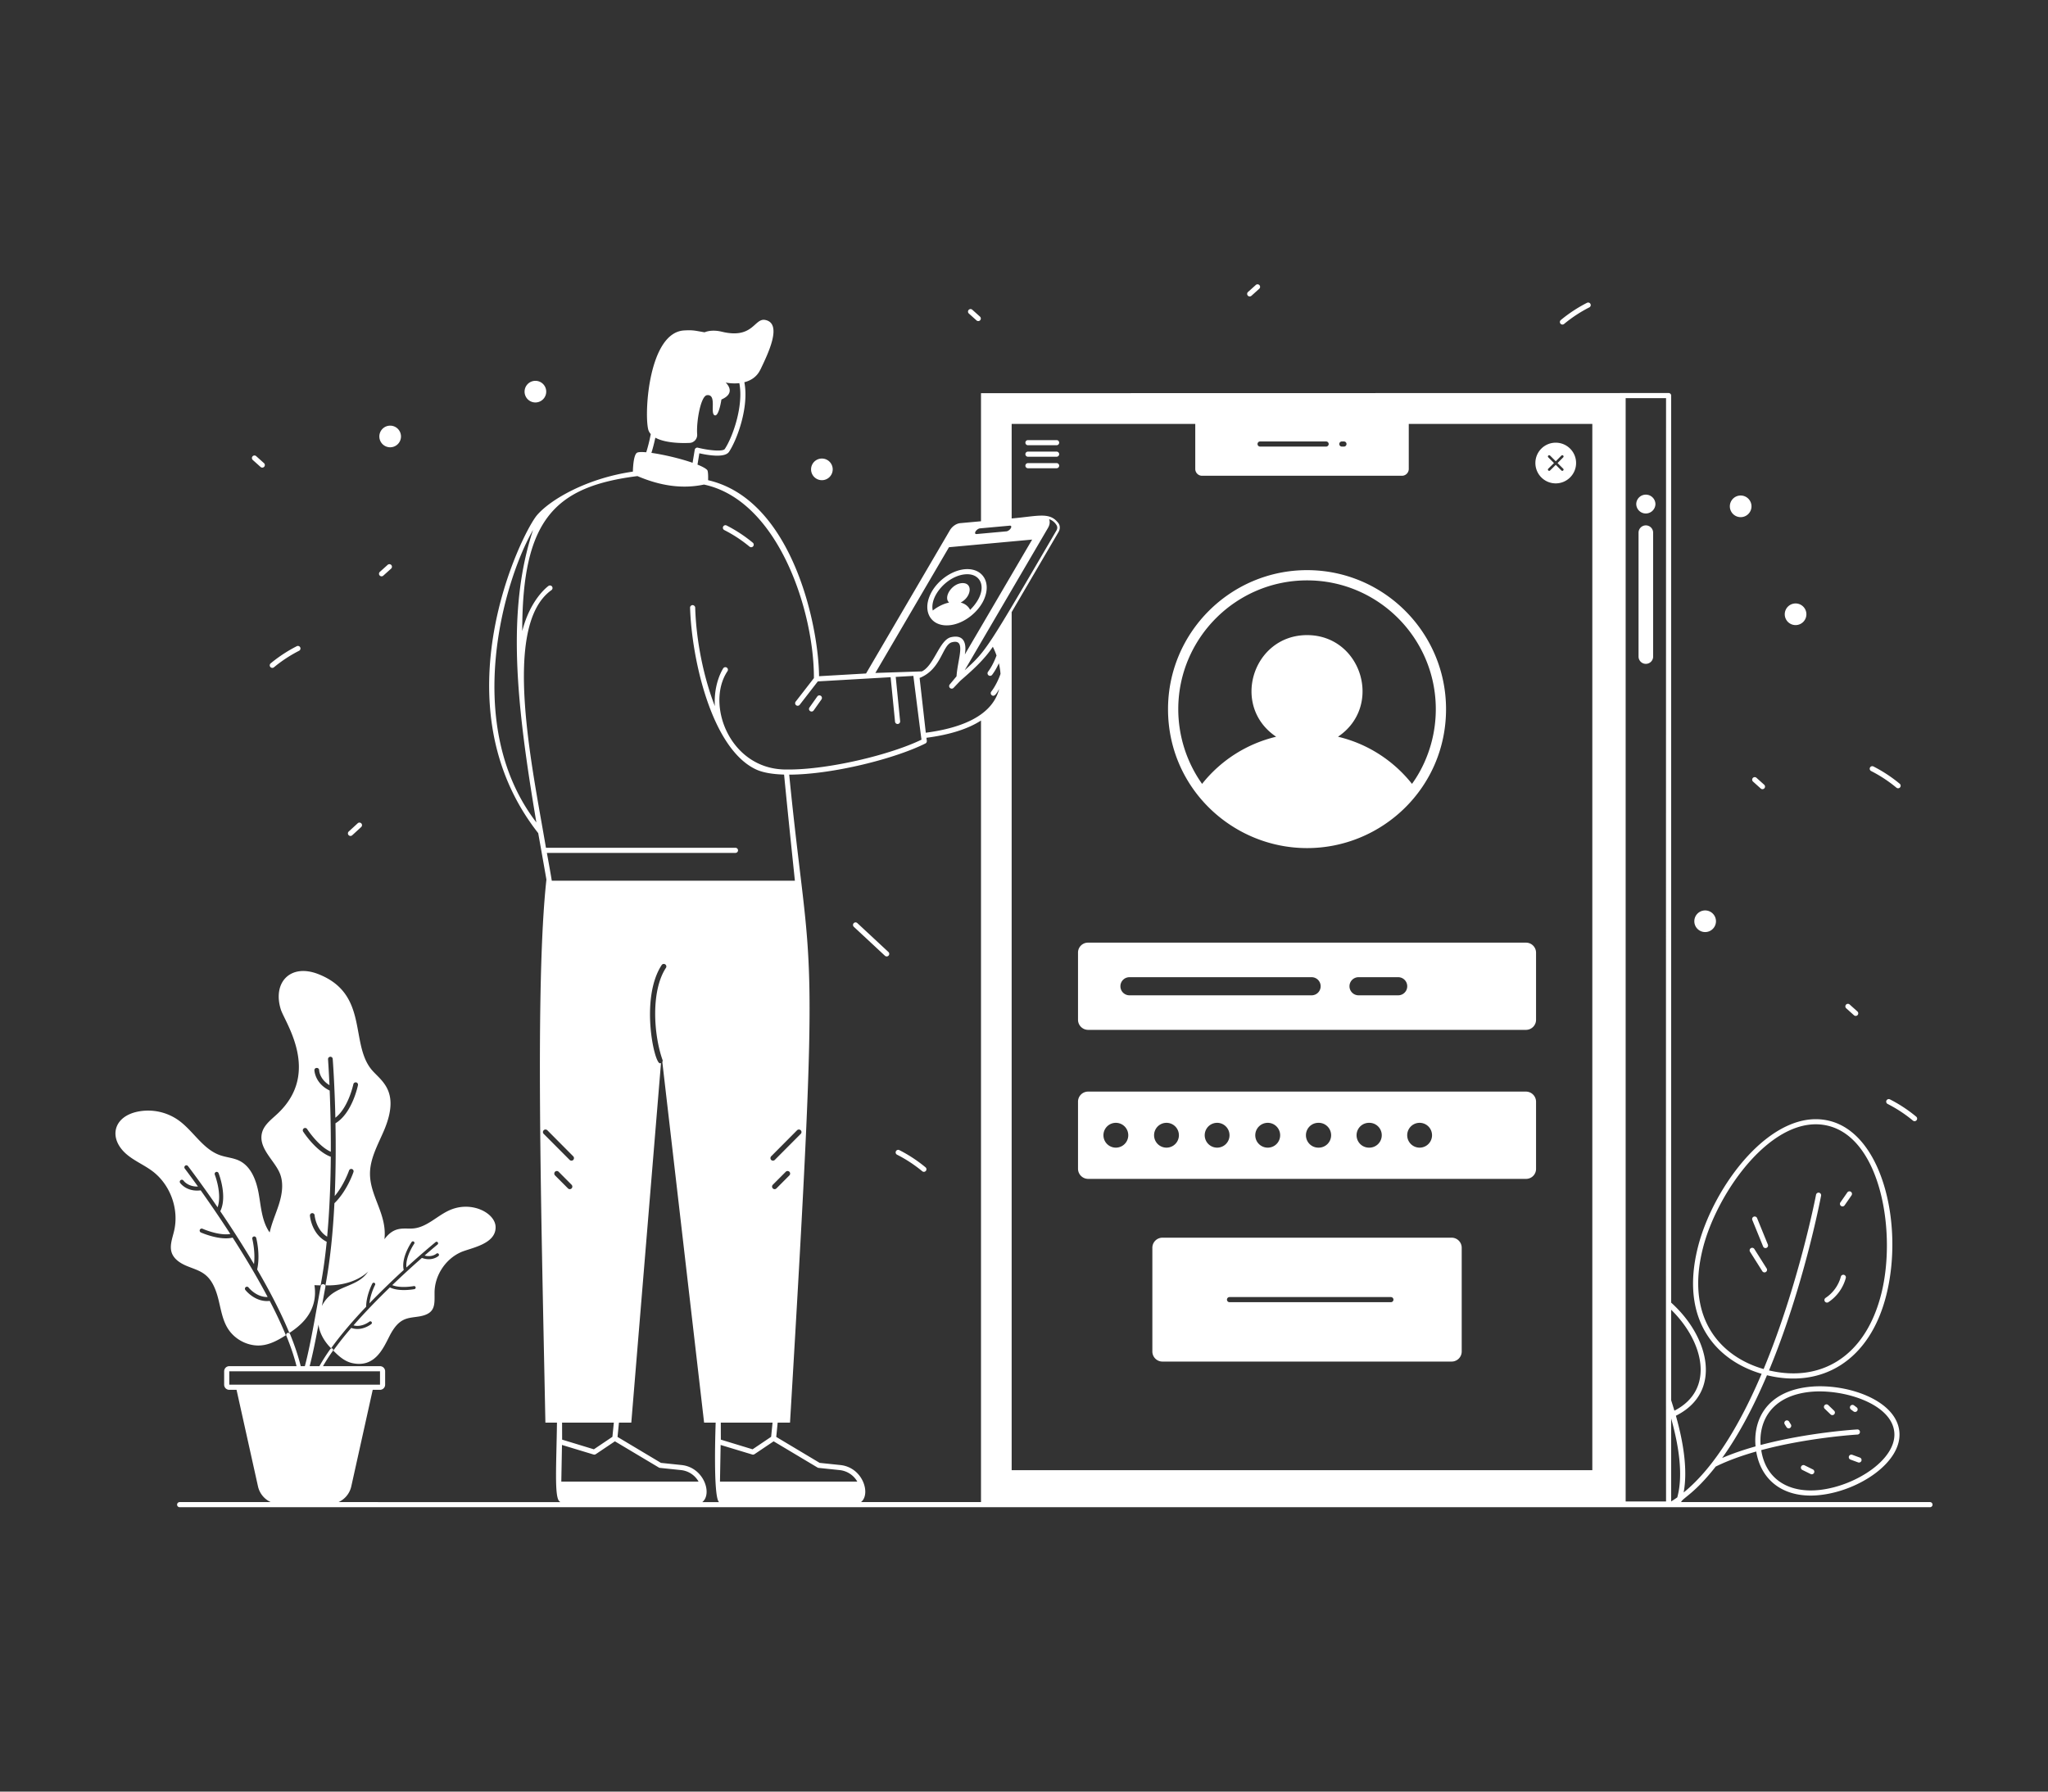 <svg xmlns="http://www.w3.org/2000/svg" enable-background="new 0 0 400 350" viewBox="0 0 400 350" fill="#ffffff">
  <rect x="0" y="0" width="400" height="350" fill="#333333" stroke="none"/>
  <path d="M343.184 237.977a.5.5 0 1 0-.926.376l2.1 5.156a.5.5 0 1 0 .927-.377l-2.1-5.155zM342.648 244a.5.5 0 1 0-.846.534l2.4 3.803a.5.5 0 0 0 .846-.534l-2.4-3.802zM357.127 254.375a8.245 8.245 0 0 0 3.381-4.713.5.5 0 0 0-.967-.256 7.23 7.23 0 0 1-2.964 4.135.5.5 0 1 0 .55.834zM360.29 235.446l1.326-1.91a.5.5 0 1 0-.82-.571l-1.327 1.91a.5.5 0 1 0 .82.57zM362.622 274.933l-.507-.378a.5.5 0 0 0-.598.802l.507.378a.5.5 0 1 0 .598-.802zM357.096 274.504a.5.5 0 1 0-.693.72l1.13 1.09a.5.5 0 0 0 .694-.721l-1.13-1.09zM349.427 277.716a.5.5 0 1 0-.845.535l.347.551a.5.5 0 0 0 .846-.535l-.348-.55zM354.057 287.052l-1.623-.8a.5.5 0 0 0-.441.896l1.623.8a.5.5 0 1 0 .441-.896zM361.787 284.21a.5.5 0 1 0-.346.937l1.473.542a.5.5 0 0 0 .343-.94l-1.47-.54z" />
  <path d="M376.95 293.445h-48.607c.26-.777 2.586-1.61 6.764-6.953.012-.005.024-.003.036-.009 2.393-1.175 5.104-2.135 7.868-2.92 1.031 6.133 5.956 9.28 12.59 8.488 7.64-.88 16.02-6.51 15.36-12.45-.685-6.263-10.641-9.465-17.71-8.66-8.36.95-10.84 6.58-10.37 11.62v.003c-2.253.634-4.472 1.383-6.528 2.267 3.38-4.707 6.294-10.36 8.762-16.169 10.657 2.617 20.098-2.747 23.326-15.74 3.38-13.57-.72-31.36-11.1-33.95-11.176-2.795-22.748 12.725-25.74 24.75-3.61 14.47 3.91 22.16 12.46 24.66l.007.001c-3.952 9.292-9.023 18.133-15.233 23.187.822-4.367-.038-9.785-1.512-14.995l.008-.004c9.144-4.572 6.568-15.349-.93-22.09v-177.2c0-.28-.23-.5-.5-.5l-134.3.03v25.02l-4.08.37c-.75.08-1.54.63-1.98 1.36l-16.39 28.009-9.18.531c-.08-9.924-5.245-34.512-21.668-38.29.019-.724.012-1.784-.178-1.992-.3-.328-.991-.69-1.895-1.054v-.004l.36-2.21c1.62.37 4.98.95 5.8-.29 1.55-2.33 3.94-8.71 2.99-13.59 1.218-.313 2.44-1.01 3.137-2.486h.012c1.362-2.88 4.426-8.997.926-9.682-2.152-.421-2.322 3.786-8.464 2.3-1.351-.323-2.49-.245-3.384.112-1.965-.334-2.215-.463-4.002-.362-6.856.413-7.817 16.013-7.002 19.33.086.35.263.652.498.92-.26 1.369-.58 2.589-.88 3.538l-.004.013c-.806-.071-1.42-.063-1.726.052-.712.269-.855 2.676-.884 3.726-9.044 1.313-16.127 5.473-18.726 8.51-2.904 3.39-19.634 36.818.24 62.12.197 1.112 1.425 8.022 1.6 9.07-2.22 20.22-1.03 64.42-.2 106.09h2.26c-.109 8.07-.52 14.356.436 15.335.07.07.148.128.225.188H66.124a4.436 4.436 0 0 0 2.484-3.062l4.188-18.872h1.425c.55 0 1-.45 1-1v-2.62c0-.55-.45-1-1-1H63.086a36.226 36.226 0 0 1 1.934-3.005c.097-.136.058-.302-.07-.421a.302.302 0 0 0-.422.07 36.325 36.325 0 0 0-2.143 3.356h-1.908c.587-2.234 1.19-5.234 1.731-8.126.201 1.752 1.241 3.439 2.461 4.629 1.94-2.708 4.356-5.494 6.842-8.112.016-2.237 1.159-4.443 1.211-4.532a.3.3 0 0 1 .409-.13c.149.083.204.26.12.41-.005.018-.898 1.734-1.1 3.587a154.502 154.502 0 0 1 6.7-6.517c-.548-2.422 1.465-5.346 1.552-5.47a.304.304 0 0 1 .425-.071c.122.108.167.278.07.417-.017.032-1.747 2.543-1.524 4.643a154.884 154.884 0 0 1 5.703-4.964.295.295 0 0 1 .424.041.304.304 0 0 1-.045.428c-.042.036-1.01.832-2.528 2.156 1.418.386 2.27-.33 2.308-.369a.306.306 0 0 1 .426.028.3.3 0 0 1-.02.424c-.057.047-1.28 1.11-3.237.376a174.534 174.534 0 0 0-5.791 5.32c1.62.677 4.185.192 4.21.188a.305.305 0 0 1 .356.24.31.31 0 0 1-.24.356c-.122.02-3 .562-4.79-.341-2.341 2.267-4.837 4.818-7.105 7.42 1.622.436 3.083-.712 3.098-.73.128-.1.32-.084.424.049a.3.3 0 0 1-.049.424c-.078.062-1.884 1.486-3.91.752a64.293 64.293 0 0 0-3.51 4.43c1.047 1.075 2.215 2.12 3.702 2.445 4.4.965 6.042-2.867 7.24-5.213 1.93-3.825 3.611-3.527 5.86-3.905 3.238-.558 2.967-2.31 2.974-4.619-.005-3.327 2.095-6.565 5.133-7.925 1.901-.846 6.936-1.548 6.787-4.996-.117-2.652-4.555-5.008-8.73-3.321-2.53 1.019-4.532 3.369-7.246 3.664-1.801.2-3.705-.623-5.73 2.111.544-4.851-2.798-8.317-2.824-12.748-.016-2.995 1.559-5.723 2.73-8.479 3.403-8.009-.852-9.823-2.592-12.11-3.994-5.222-.476-14.59-10.184-18.433-5.48-2.169-9.028 1.59-7.37 6.891.775 2.478 7.862 12.28-.55 20.272-1.21 1.161-2.73 2.216-3.132 3.842-.755 3.103 2.627 5.473 3.58 8.136.767 2.15.203 4.54-.563 6.692-.536 1.527-1.17 3.046-1.507 4.61-.04-.057-.088-.105-.126-.163-1.422-2.154-1.57-4.865-2.021-7.406-.452-2.541-1.454-5.288-3.776-6.43-1.184-.581-2.554-.649-3.797-1.092-3.374-1.193-5.221-4.793-8.141-6.854a10.288 10.288 0 0 0-7.887-1.657c-4.976 1.014-5.769 5.397-2.076 8.444 1.527 1.26 3.402 2.037 4.982 3.24 3.466 2.648 5.171 7.41 4.164 11.653-.327 1.407-.927 2.884-.452 4.247.438 1.241 1.651 2.027 2.856 2.54 2.728 1.146 4.986 1.262 6.302 6.744.47 1.918.78 3.925 1.844 5.582 1.251 1.944 3.507 3.21 5.824 3.246 1.994.032 3.799-.95 5.458-2.005-.897-2.18-1.97-4.445-3.147-6.708-2.804.327-4.68-2.032-4.76-2.135a.394.394 0 0 1 .064-.557.4.4 0 0 1 .557.065c.012.029 1.53 1.933 3.732 1.865-2.112-4.002-4.527-8.007-6.831-11.604-2.556.615-6.065-.943-6.215-1.006a.406.406 0 0 1-.198-.526.4.4 0 0 1 .526-.199c.031.012 3.156 1.403 5.428 1.027-2.16-3.35-4.204-6.3-5.788-8.53-2.717.35-3.958-1.375-4.018-1.452a.394.394 0 0 1 .104-.548.4.4 0 0 1 .551.093c.036.062.91 1.231 2.834 1.165-1.54-2.145-2.533-3.451-2.577-3.51a.399.399 0 0 1 .072-.56.387.387 0 0 1 .552.075c.288.375 2.67 3.504 5.782 8.048.918-2.612-.534-6.336-.546-6.382-.083-.206.026-.41.215-.51a.398.398 0 0 1 .52.218c.073.184 1.762 4.52.335 7.445a202.485 202.485 0 0 1 6.586 10.329c.3-2.425-.322-4.882-.325-4.907a.39.39 0 0 1 .277-.486.394.394 0 0 1 .483.288c.04.13.835 3.288.182 6.145 2.384 4.09 4.628 8.37 6.288 12.407.055-.033.106-.073.16-.106 2.078-1.362 3.85-3.117 4.548-5.562.339-1.189.385-2.446.193-3.666.402.02.803.033 1.202.038.51-2.687.902-5.57 1.193-8.515-2.933-1.46-3.261-4.942-3.274-5.093a.457.457 0 0 1 .416-.5.464.464 0 0 1 .5.416c-.007.036.263 2.85 2.445 4.178.484-5.228.675-10.652.716-15.608-2.874-1.023-5.298-4.76-5.403-4.917a.471.471 0 0 1 .14-.637.463.463 0 0 1 .638.14c.022.032 2.178 3.364 4.625 4.438.023-4.624-.092-8.787-.22-11.958-2.861-1.384-2.974-3.846-2.983-3.96-.014-.596.89-.629.924-.026-.004.083.103 1.773 2.017 2.929-.137-3.061-.275-4.96-.28-5.045a.463.463 0 0 1 .425-.499.45.45 0 0 1 .489.424c.041.545.373 5.097.518 11.486 2.548-1.957 3.497-6.496 3.515-6.55.05-.251.284-.38.532-.36.252.051.417.292.367.544-.045.225-1.152 5.51-4.394 7.448.079 4.222.071 9.146-.145 14.213 1.828-2.166 2.78-4.949 2.794-4.974a.452.452 0 0 1 .578-.297.457.457 0 0 1 .286.585c-.043.151-1.272 3.725-3.718 6.089-.275 5.485-.807 11.068-1.753 16.044 2.873.105 5.983-.626 8.169-2.524.063-.055.117-.12.178-.177a6.219 6.219 0 0 1-.832.985c-1.75 1.648-4.376 1.987-6.296 3.43a6.556 6.556 0 0 0-1.91 2.32c.262-1.454.495-2.756.683-3.73.118-.618-.795-.73-.901-.173-.677 3.517-1.944 11.333-3.115 15.661h-.807c-.452-1.882-1.148-3.978-2.083-6.268a.396.396 0 0 0-.516-.216c-.2.113-.3.313-.216.515.89 2.18 1.557 4.174 2 5.97H44.78c-.56 0-1 .45-1 1v2.62c0 .55.44 1 1 1h1.42l4.19 18.871a4.436 4.436 0 0 0 2.483 3.062H35.088a.5.5 0 0 0 0 1H376.95a.5.5 0 1 0 0-1zm-33.08-11.154c-.35-4.52 1.96-9.5 9.49-10.36 6.345-.722 15.998 2.155 16.61 7.78.59 5.3-7.45 10.54-14.49 11.35-5.9.681-10.59-1.902-11.489-7.769 9.21-2.468 18.68-3.035 18.807-3.042a.5.5 0 0 0 .471-.527.484.484 0 0 0-.527-.471c-.127.007-9.586.573-18.871 3.04zm.58-14.84c-8.15-2.34-15.34-9.65-11.88-23.49 2.809-11.265 13.92-26.672 24.53-24.02 10.258 2.565 13.323 20.842 10.36 32.73-3.085 12.405-11.831 17.435-21.95 15.05 6.669-16.049 9.945-32.95 10.17-34.135a.5.5 0 1 0-.983-.187c-.056.292-3.426 17.688-10.238 34.054l-.008-.002zm-299.67.44h29.44v2.62H44.78v-2.62zm64.98 14.39 6.17 1.87a.533.533 0 0 0 .42-.06l3.75-2.52 8.58 5.12c.06.04.13.06.2.07l4.13.43a4.48 4.48 0 0 1 3.43 2.25l.001.001h-26.81l.13-7.16zm30.86 7.161c.019-1 .133-7.262.13-7.16l6.18 1.87c.138.045.315.01.42-.06l3.75-2.52 8.57 5.12c.07.04.14.06.21.07l4.12.43c1.49.16 2.75 1.03 3.44 2.25h.001-26.82zm9.99-8.75-3.62 2.44-6.2-1.89-.01-3.32h10.11l-.28 2.77zm1.04-48.53a.496.496 0 0 1-.71 0 .504.504 0 0 1 0-.71l2.53-2.54c.2-.19.51-.2.71 0 .19.19.19.51 0 .71l-2.53 2.54zm-.32-5.57a.507.507 0 0 1-.71.01.513.513 0 0 1 0-.71l5.06-5.09c.2-.19.51-.19.71 0 .2.2.2.51 0 .71l-5.06 5.08zm-18.22 59.61-4.02-.42-8.48-5.07.28-2.79h2.41l5.8-70.24c-.1.023-.134.044-.24.03-1.143-.192-3.832-12.752.37-19.18.15-.23.46-.29.69-.14.23.15.3.46.14.69-3 4.598-2.365 13.202-.66 17.98.05.14.03.29-.04.41l8.16 70.45h2.26c-.006.211-.55 14.564.66 15.523h-3.273c2.012-1.586.332-6.782-4.056-7.244zm31 0-4.02-.42-8.48-5.07.28-2.79h2.41c6.041-101.29 4.092-83.616-.16-126.59 8.32-.02 20.54-3.06 26.6-6.09.19-.1.3-.3.28-.51l-.075-.601c4.528-.59 8.087-1.71 10.656-3.37v152.684h-23.437c1.972-1.555.391-6.783-4.053-7.244zm6.859-154.737.002-.004 14.38-24.56 16.24-1.49-13.14 22.43c-.009-.1.942-4.192-2.72-3.36-2.248.535-3.29 5.548-5.68 6.68l-9.082.304zm19.572-27.644c.18-.3.56-.57.85-.6l5.83-.53c.29-.03.38.2.2.5-.18.31-.56.58-.85.61l-5.83.53c-.29.03-.38-.2-.2-.51zm-9.722 39.32-1.208-10.7c4.321-1.717 4.427-6.547 6.35-6.98 2.806-.702 1.093 3.203.86 6.66v.003c-.084.1-1.481 1.78-1.3 1.56a.5.5 0 0 0 .724.693c.095-.1 1.46-1.536 1.376-1.436 2.115-1.838 4.606-4.025 6.29-6.59.21.42.48 1 .72 1.7l.002.008c-.175.482-.759 1.987-1.655 3.169a.5.5 0 1 0 .797.604c.56-.739 1-1.572 1.314-2.257l.002.006c.15.65.27 1.34.32 2.07-.345 1.032-1.05 2.496-1.801 3.452a.5.5 0 0 0 .085.703c.546.434.993-.418 1.457-1.211l-.001.006v.01c-1.488 5.724-8.468 7.762-14.33 8.53h-.002zm7.602-12.21c-.201.343 2.662-4.555 16.29-27.84v-.01c.3-.513.413-1.101.19-1.66.5.17.9.45 1.26.88 0 .1.681.588.1 1.46-13.422 22.958-13.552 23.307-17.84 27.17zm139.172 161.591c-.393.28-.79.54-1.192.79V277.12c1.537 5.49 2.37 11.15 1.192 15.401zm-.552-16.94-.01.004a77.338 77.338 0 0 0-.63-2.022v-17.693c6.36 6.22 8.636 15.601.64 19.71zm-9.53-197.8h7.89c-.037 245.605 0 186.995 0 215.54h-7.89V77.781zm-55.43 8.46h.41c.28 0 .5.22.5.5 0 .27-.22.5-.5.5h-.41c-.28 0-.5-.23-.5-.5 0-.28.22-.5.5-.5zm-15.97 0h12.9c.27 0 .5.22.5.5 0 .27-.23.5-.5.5h-12.9c-.28 0-.5-.23-.5-.5 0-.28.22-.5.5-.5zm-48.52-3.43h35.86v8.8c0 .73.59 1.33 1.32 1.33h39.05c.73 0 1.33-.6 1.33-1.33v-8.8H311v204.4H197.59v-167.63l9.1-15.56c.486-.773.357-1.533-.16-2.05-1.675-1.968-3.996-1.11-8.94-.69v-18.47zm-70.36 5.65c.27-.85.53-1.859.77-2.958 1.755.976 4.712 1.115 6.703 1.02.86-.045 1.518-.805 1.463-1.665-.19-2.478.703-7.526 1.92-7.66 2.01-.234.503 3.674 1.53 3.942.804.212 1.284-3.093 1.284-3.093 3.083-1.329.827-3.317.827-3.317s1.223.277 2.673.12c.86 4.41-1.28 10.51-2.84 12.86-.36.54-3.05.3-5.25-.25a.475.475 0 0 0-.4.07c-.11.07-.19.19-.22.33l-.42 2.54-.001.006c-2.384-.83-5.677-1.608-8.043-1.935l.004-.01zm-23.11 15.05c-5.235 15.767-3.277 33.915.64 57.16-14.643-19.095-6.31-47.367-.64-57.16zm3.583 11.773a.5.5 0 0 0-.578-.817c-.196.139-3.547 2.613-5.125 8.817v-.064c0-21.74 6.37-28.168 22.47-30.21h.01l.022-.003c4.423 1.893 8.728 2.554 12.99 1.655l.038.008h.01c14.49 3.123 21.471 24.762 21.425 37.802l-3.55 4.582a.5.5 0 1 0 .79.612l3.525-4.55 14.218-.82.862 8.68a.5.5 0 1 0 .995-.098l-.858-8.64 3.443-.198c.012.1 1.538 12.24 1.59 12.46-6.1 2.95-18.01 5.82-25.93 5.83-.34 0-.67 0-1-.01-10.666-.361-15.233-12.874-10.947-19.227a.501.501 0 0 0-.831-.557c-.1.15-1.918 2.952-1.654 7.41-2.16-5.555-3.641-12.622-3.838-19.246 0-.248-.258-.49-.51-.49-.238 0-.507.219-.49.51.296 9.902 4.152 27.452 12.83 31.57 1.34.64 3.26.96 5.53 1.03.787 8.161 2.007 19.687 2.11 20.73h-47.48c-.197-1.272-.883-5.046-.96-5.43h36.834a.5.5 0 1 0 0-1h-37.014c-2.614-15.524-8.755-43.35 1.073-50.336zm-1.513 106.226c-.2-.2-.2-.51 0-.71.2-.2.51-.19.71 0l5.06 5.09c.19.19.19.51 0 .71a.507.507 0 0 1-.71-.01l-5.06-5.08zm2.21 7.4c.2-.2.51-.2.71 0l2.53 2.54c.19.2.19.52 0 .71a.496.496 0 0 1-.71 0l-2.53-2.54a.513.513 0 0 1 0-.71zm11.49 49.01-.28 2.77-3.62 2.44-6.2-1.89-.01-3.32h10.11zM74.864 112.455l1.517-1.362a.5.5 0 1 0-.668-.744l-1.517 1.362a.5.5 0 1 0 .668.744z" />
  <path d="M141.461 103.55a26.76 26.76 0 0 1 4.937 3.244.5.5 0 0 0 .638-.77 27.779 27.779 0 0 0-5.121-3.366.5.5 0 1 0-.454.892zM76.206 87.38a2.113 2.113 0 1 0-.002-4.226 2.113 2.113 0 0 0 .002 4.226zM53.49 130.372a26.76 26.76 0 0 1 4.936-3.245.5.5 0 0 0-.453-.891 27.779 27.779 0 0 0-5.121 3.366.5.5 0 0 0 .637.77zM343.89 154.037a.5.5 0 1 0 .668-.744l-1.518-1.362a.5.5 0 0 0-.667.744l1.517 1.362zM339.973 101.03a2.113 2.113 0 1 0 .003-4.227 2.113 2.113 0 0 0-.003 4.226zM305.48 63.293a26.68 26.68 0 0 1 4.936-3.244.5.5 0 1 0-.453-.892 27.78 27.78 0 0 0-5.12 3.366.5.5 0 0 0 .638.77zM244.413 57.79l1.516-1.363a.5.5 0 1 0-.668-.743l-1.516 1.361a.5.5 0 0 0 .668.744zM333.038 182.086a2.113 2.113 0 1 0-.002-4.226 2.113 2.113 0 0 0 .002 4.226zM365.453 150.626a26.83 26.83 0 0 1 4.936 3.245.5.5 0 1 0 .637-.77 27.792 27.792 0 0 0-5.12-3.367.5.5 0 0 0-.453.892zM160.524 93.808a2.113 2.113 0 1 0 .003-4.227 2.113 2.113 0 0 0-.003 4.227zM368.453 214.988a.5.5 0 0 0 .218.673 26.785 26.785 0 0 1 4.937 3.244.5.5 0 1 0 .637-.77 27.805 27.805 0 0 0-5.12-3.366.5.5 0 0 0-.672.22zM362.1 198.333a.5.5 0 1 0 .668-.744l-1.518-1.362a.5.5 0 0 0-.668.744l1.518 1.362zM350.697 122.116a2.113 2.113 0 1 0 .003-4.227 2.113 2.113 0 0 0-.003 4.227zM167.46 180.343a.5.5 0 1 0-.68.732l6.052 5.631a.5.5 0 1 0 .681-.732l-6.053-5.63zM175.658 224.685a.5.5 0 1 0-.453.892 26.78 26.78 0 0 1 4.937 3.245.5.5 0 0 0 .637-.77 27.807 27.807 0 0 0-5.12-3.367zM50.89 91.223a.5.5 0 1 0 .669-.745l-1.518-1.362a.5.5 0 1 0-.668.744l1.518 1.363zM190.732 62.598a.5.5 0 1 0 .668-.745l-1.517-1.361a.5.5 0 0 0-.668.743l1.517 1.363zM321.454 102.637c-.787 0-1.425.638-1.425 1.425v24.201a1.425 1.425 0 1 0 2.85 0v-24.2c0-.788-.638-1.426-1.425-1.426zM321.447 96.633a1.87 1.87 0 0 0-1.867 1.8c0 1.039.828 1.88 1.867 1.88 1.012 0 1.84-.801 1.88-1.814a1.877 1.877 0 0 0-1.88-1.866zM255.29 165.681c14.6 0 27.14-11.758 27.14-27.14 0-14.98-12.17-27.16-27.14-27.16s-27.16 12.18-27.16 27.16c0 15.437 12.606 27.14 27.16 27.14zm0-52.3c13.87 0 25.14 11.29 25.14 25.16 0 8.802-4.523 14.338-4.647 14.597-3.595-4.53-8.647-7.84-14.457-9.213 8.877-5.964 4.606-19.852-6.038-19.852-10.623 0-14.97 13.868-6.037 19.854a26.185 26.185 0 0 0-14.471 9.213l-.55-.809a25.29 25.29 0 0 1-4.1-13.79c0-13.87 11.29-25.16 25.16-25.16zM212.53 201.191h85.5c1.1 0 1.98-.88 1.98-1.97v-13.1c0-1.09-.88-1.97-1.97-1.97H212.5c-1.08 0-1.95.87-1.95 1.94v13.13c0 1.08.89 1.97 1.98 1.97zm52.81-10.29h7.74c.98 0 1.77.79 1.77 1.77s-.79 1.77-1.77 1.77h-7.74c-.97 0-1.77-.79-1.77-1.77s.8-1.77 1.77-1.77zm-44.74 0h35.57c.98 0 1.77.79 1.77 1.77s-.79 1.77-1.77 1.77H220.6c-.98 0-1.77-.79-1.77-1.77s.79-1.77 1.77-1.77zM212.53 230.301h85.53c1.08 0 1.95-.87 1.95-1.95v-13.12c0-1.09-.89-1.98-1.98-1.98h-85.51c-1.09 0-1.97.88-1.97 1.97v13.1c0 1.09.89 1.98 1.98 1.98zm64.74-10.95a2.424 2.424 0 1 1 0 4.85 2.424 2.424 0 1 1 0-4.85zm-9.89 0a2.426 2.426 0 1 1 0 4.85 2.424 2.424 0 1 1 0-4.85zm-9.89 0a2.426 2.426 0 1 1 0 4.85 2.424 2.424 0 1 1 0-4.85zm-9.88 0c1.34 0 2.42 1.09 2.42 2.43s-1.08 2.42-2.42 2.42c-1.35 0-2.44-1.08-2.44-2.42 0-1.34 1.09-2.43 2.44-2.43zm-9.89 0c1.34 0 2.42 1.09 2.42 2.43s-1.08 2.42-2.42 2.42a2.424 2.424 0 1 1 0-4.85zm-9.89 0a2.424 2.424 0 1 1 0 4.85 2.424 2.424 0 1 1 0-4.85zm-9.89 0a2.424 2.424 0 1 1 0 4.85 2.424 2.424 0 1 1 0-4.85zM283.52 241.791h-56.48c-1.09 0-1.97.88-1.97 1.97v20.26c0 1.09.88 1.97 1.97 1.97h56.48c1.09 0 1.97-.88 1.97-1.97v-20.26c0-1.09-.88-1.97-1.97-1.97zm-11.86 12.6h-31.52c-.27 0-.5-.22-.5-.5s.23-.5.5-.5h31.52c.27 0 .5.22.5.5s-.23.5-.5.5zM303.85 94.431c2.2 0 3.98-1.79 3.98-3.98s-1.78-3.97-3.98-3.97-3.97 1.78-3.97 3.97 1.77 3.98 3.97 3.98zm-1.45-5.08c-.1-.1-.1-.26 0-.35.1-.1.25-.1.35 0l1.11 1.11 1.1-1.11c.1-.1.25-.1.35 0 .1.09.1.25 0 .35l-1.1 1.11 1.1 1.1c.1.09.1.25 0 .35a.252.252 0 0 1-.35 0l-1.1-1.1-1.11 1.1a.252.252 0 0 1-.35 0c-.1-.1-.1-.26 0-.35l1.11-1.1-1.11-1.11zM200.771 86.979h5.599a.5.5 0 1 0 0-1h-5.599a.5.5 0 1 0 0 1zM200.771 89.227h5.599a.5.5 0 1 0 0-1h-5.599a.5.5 0 1 0 0 1zM206.87 90.974a.5.5 0 0 0-.5-.5h-5.599a.5.5 0 1 0 0 1h5.599a.5.5 0 0 0 .5-.5zM68.791 163.176l1.751-1.606a.5.5 0 0 0-.675-.738l-1.751 1.606a.5.5 0 0 0 .675.738zM104.569 78.624a2.113 2.113 0 1 0 .003-4.227 2.113 2.113 0 0 0-.003 4.227zM158.915 138.795l1.53-2.162a.5.5 0 0 0-.816-.578l-1.53 2.162a.5.5 0 0 0 .816.578zM184.9 122.171c3.072 0 6.326-2.572 7.39-5.31.66-1.65.55-3.23-.29-4.32-.67-.88-1.76-1.36-3.07-1.36-2.89 0-6.21 2.38-7.38 5.31-1.244 3.07.268 5.68 3.35 5.68zm4.03-9.99c3.035 0 4.124 3.38.55 6.96-.35-.7-.99-1.21-1.85-1.43 2.096-1.083 2.426-3.8.4-3.8-2.098 0-3.838 2.76-2.66 3.8-1.11.24-2.23.8-3.19 1.56-.656-2.956 3.116-7.09 6.75-7.09z" />
</svg>